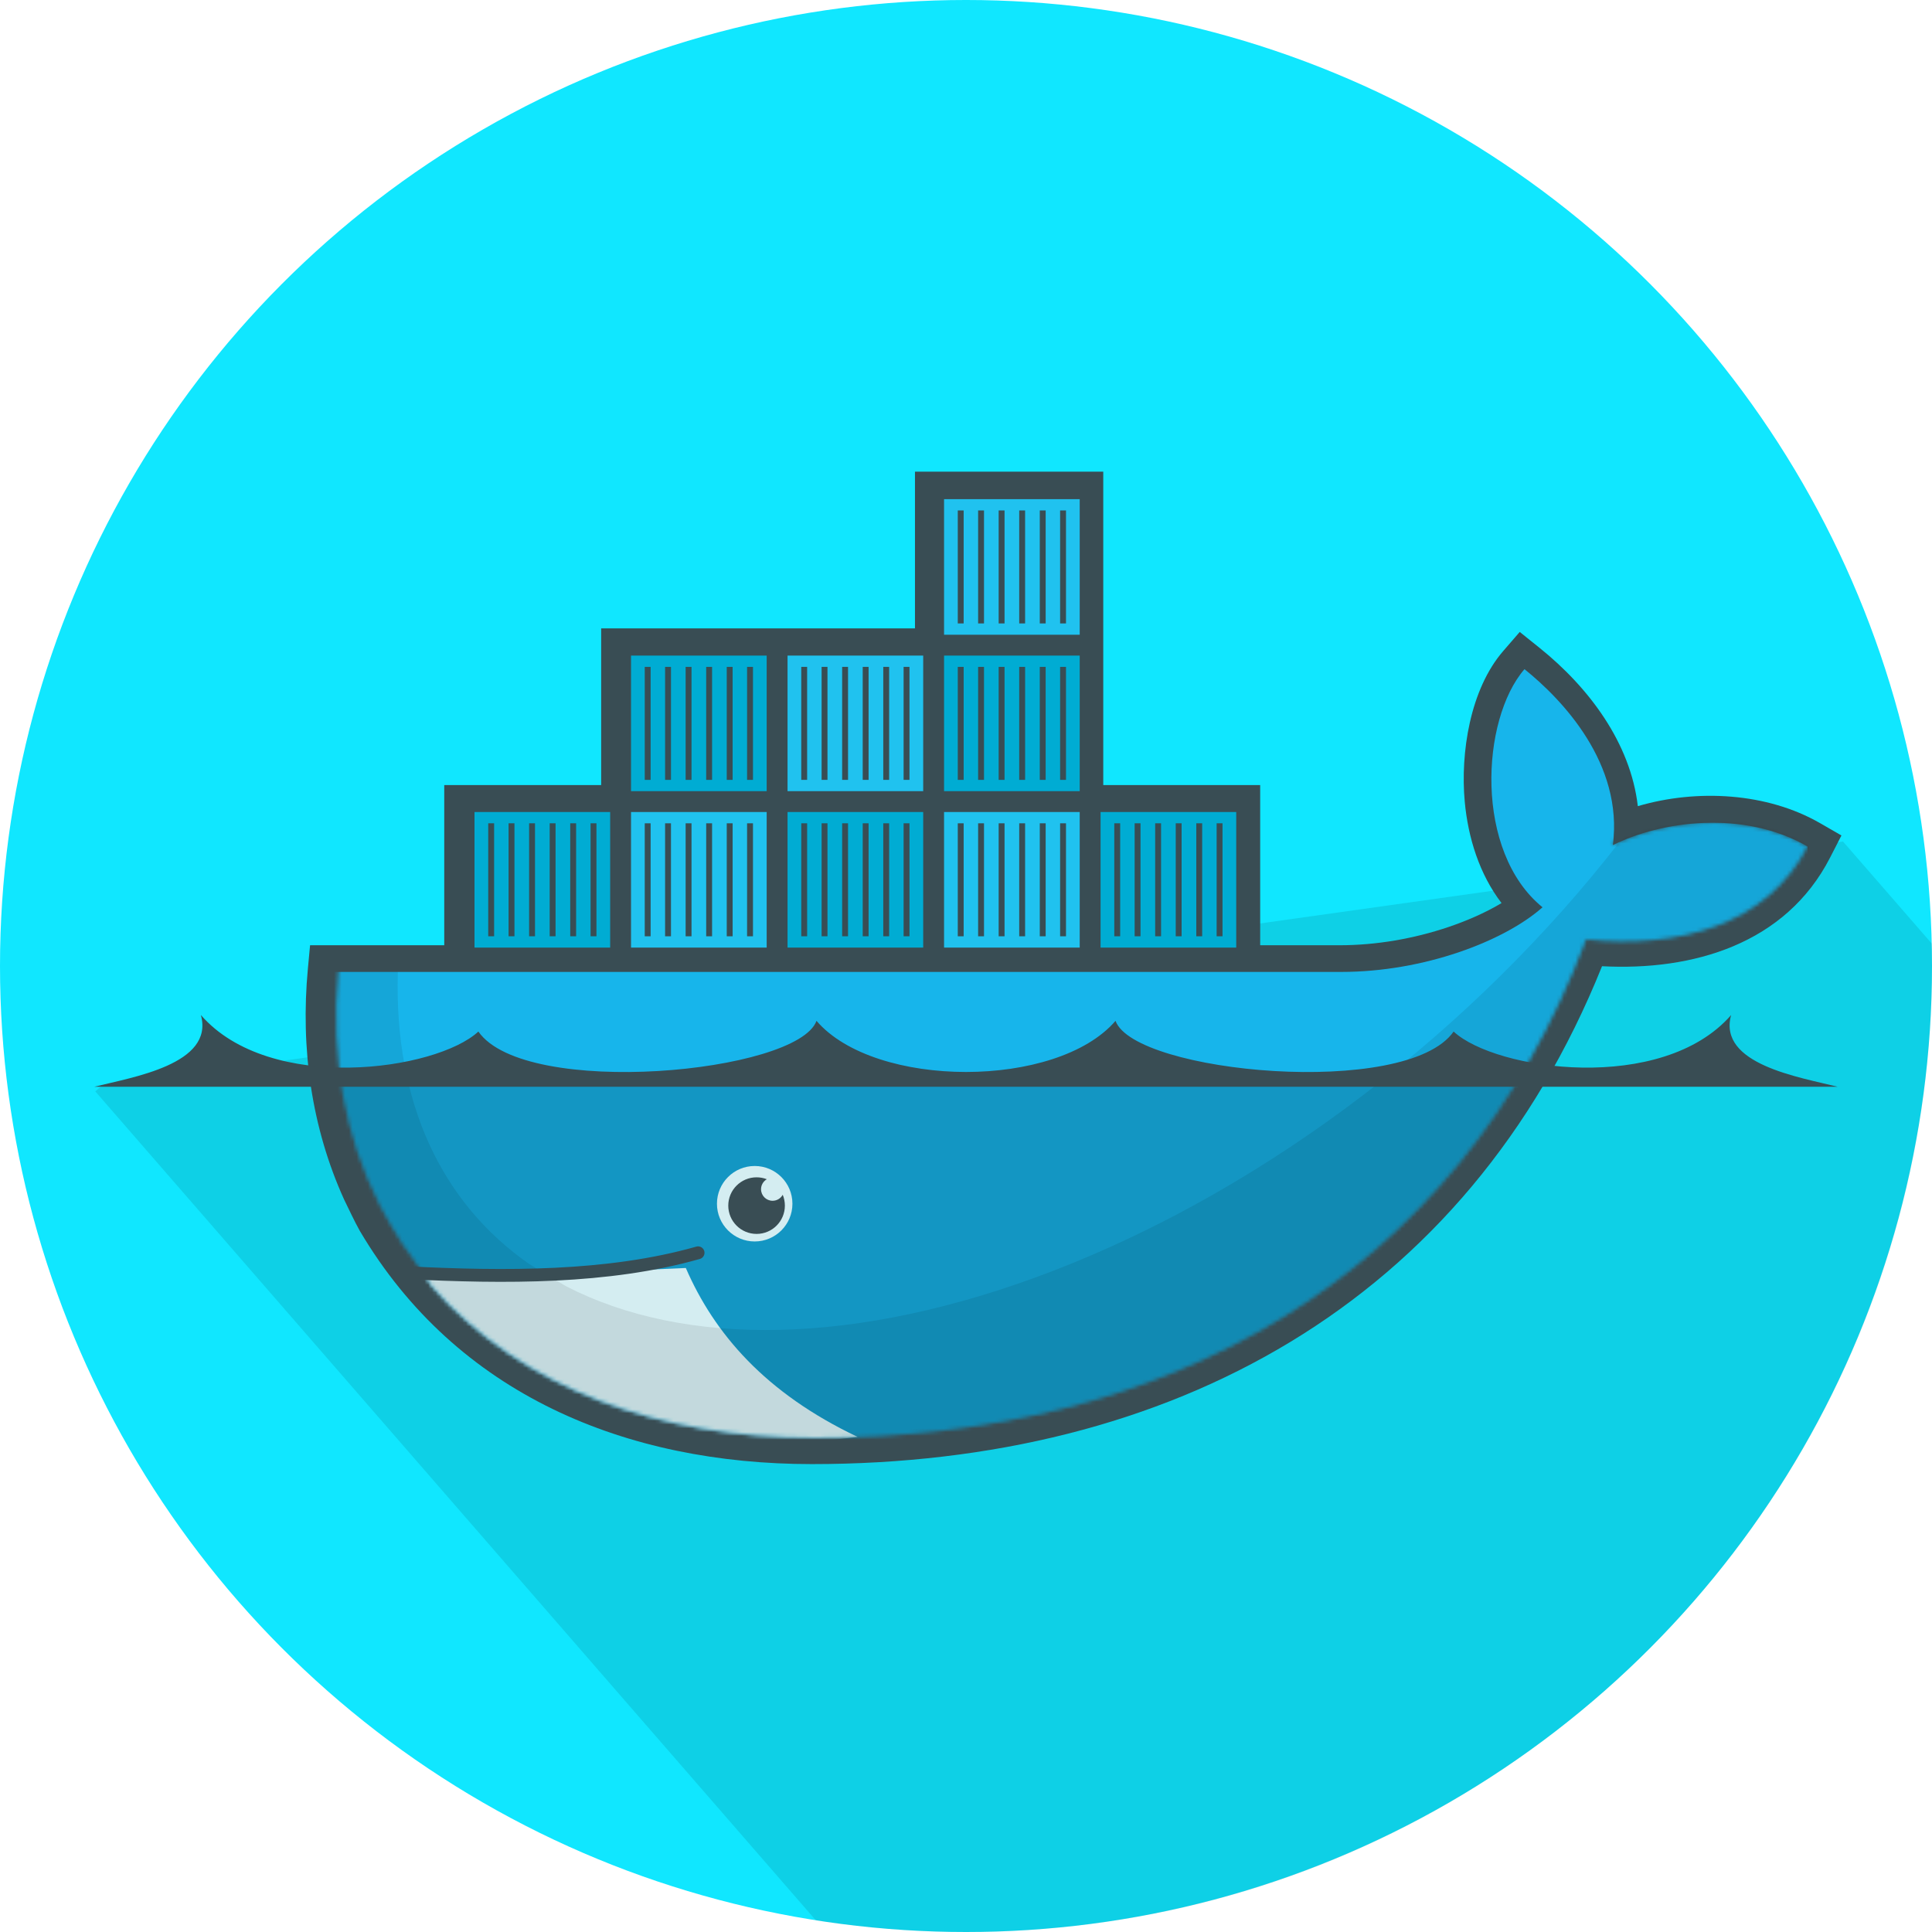 <?xml version="1.0" encoding="UTF-8"?>
<svg width="512px" height="512px" viewBox="0 0 512 512" version="1.1" xmlns="http://www.w3.org/2000/svg" xmlns:xlink="http://www.w3.org/1999/xlink">
    <!-- Generator: Sketch 60 (88103) - https://sketch.com -->
    <title>docker</title>
    <desc>Created with Sketch.</desc>
    <defs>
        <path d="M74.372,0 L74.372,83.396 L34.465,83.396 L34.465,125.094 L1.053,125.094 C0.912,126.3 0.797,127.51 0.68,128.719 C-1.408,151.437 2.56,172.389 11.677,190.303 L14.738,195.799 C16.573,199.092 18.713,202.186 20.974,205.203 C23.232,208.217 24.032,209.885 25.452,211.888 C49.557,238.966 85.491,252 126.977,252 C218.851,252 296.823,211.321 331.33,119.938 C355.812,122.449 379.297,116.174 390,95.293 C372.951,85.46 351.039,88.612 338.416,94.953 L371.86,0 L241.256,83.396 L199.535,83.396 L199.535,0 L74.372,0 Z" id="path-1"></path>
        <path d="M74.372,0 L74.372,83.396 L34.465,83.396 L34.465,125.094 L1.053,125.094 C0.912,126.3 0.797,127.51 0.68,128.719 C-1.408,151.437 2.56,172.389 11.677,190.303 L14.738,195.799 C16.573,199.092 18.713,202.186 20.974,205.203 C23.232,208.217 24.032,209.885 25.452,211.888 C49.557,238.966 85.491,252 126.977,252 C218.851,252 296.823,211.321 331.33,119.938 C355.812,122.449 379.297,116.174 390,95.293 C372.951,85.46 351.039,88.612 338.416,94.953 L371.86,0 L241.256,83.396 L199.535,83.396 L199.535,0 L74.372,0 Z" id="path-3"></path>
        <path d="M74.372,0 L74.372,83.396 L34.465,83.396 L34.465,125.094 L1.053,125.094 C0.912,126.3 0.797,127.51 0.68,128.719 C-1.408,151.437 2.56,172.389 11.677,190.303 L14.738,195.799 C16.573,199.092 18.713,202.186 20.974,205.203 C23.232,208.217 24.032,209.885 25.452,211.888 C49.557,238.966 85.491,252 126.977,252 C218.851,252 296.823,211.321 331.33,119.938 C355.812,122.449 379.297,116.174 390,95.293 C372.951,85.46 351.039,88.612 338.416,94.953 L371.86,0 L241.256,83.396 L199.535,83.396 L199.535,0 L74.372,0 Z" id="path-5"></path>
        <path d="M74.372,0 L74.372,83.396 L34.465,83.396 L34.465,125.094 L1.053,125.094 C0.912,126.3 0.797,127.51 0.68,128.719 C-1.408,151.437 2.56,172.389 11.677,190.303 L14.738,195.799 C16.573,199.092 18.713,202.186 20.974,205.203 C23.232,208.217 24.032,209.885 25.452,211.888 C49.557,238.966 85.491,252 126.977,252 C218.851,252 296.823,211.321 331.33,119.938 C355.812,122.449 379.297,116.174 390,95.293 C372.951,85.46 351.039,88.612 338.416,94.953 L371.86,0 L241.256,83.396 L199.535,83.396 L199.535,0 L74.372,0 Z" id="path-7"></path>
        <path d="M74.372,0 L74.372,83.396 L34.465,83.396 L34.465,125.094 L1.053,125.094 C0.912,126.3 0.797,127.51 0.68,128.719 C-1.408,151.437 2.56,172.389 11.677,190.303 L14.738,195.799 C16.573,199.092 18.713,202.186 20.974,205.203 C23.232,208.217 24.032,209.885 25.452,211.888 C49.557,238.966 85.491,252 126.977,252 C218.851,252 296.823,211.321 331.33,119.938 C355.812,122.449 379.297,116.174 390,95.293 C372.951,85.46 351.039,88.612 338.416,94.953 L371.86,0 L241.256,83.396 L199.535,83.396 L199.535,0 L74.372,0 Z" id="path-9"></path>
    </defs>
    <g id="Page-1" stroke="none" stroke-width="1" fill="none" fill-rule="evenodd">
        <g id="docker">
            <circle id="Oval-Copy" fill="#10E7FF" fill-rule="nonzero" cx="256" cy="256" r="256"></circle>
            <path d="M488.414,223.01 L511.932,250.053 C511.977,252.03 512,254.012 512,256 C512,397.385 397.385,512 256,512 C242.469,512 229.183,510.95 216.22,508.928 L25.25,289.232 L26.799,287.885 L488.414,223.01 Z" id="Combined-Shape" fill-opacity="0.1" fill="#000000" fill-rule="nonzero"></path>
            <g id="Docker_(container_engine)_logo" transform="translate(25, 125)">
                <path d="M267.378,83.051 L308.961,83.051 L308.961,125.501 L329.986,125.501 C339.695,125.501 349.682,123.773 358.877,120.662 C363.395,119.132 368.467,117.003 372.924,114.325 C367.054,106.672 364.057,97.008 363.174,87.482 C361.976,74.526 364.593,57.662 373.374,47.521 L377.746,42.472 L382.954,46.654 C396.068,57.175 407.097,71.878 409.041,88.638 C424.832,83.999 443.371,85.096 457.29,93.118 L463,96.409 L459.994,102.267 C448.223,125.21 423.614,132.317 399.555,131.059 C363.553,220.606 285.173,263 190.137,263 C141.038,263 95.991,244.671 70.34,201.169 C68.836,198.467 67.548,195.641 66.182,192.866 C57.511,173.717 54.631,152.74 56.585,131.78 L57.171,125.502 L92.729,125.502 L92.729,83.052 L134.311,83.052 L134.311,41.526 L217.477,41.526 L217.477,0 L267.377,0 L267.377,83.052" id="path14" fill="#394D54" fill-rule="nonzero"></path>
                <g id="g16-Clipped" transform="translate(64, 4)">
                    <mask id="mask-2" fill="white">
                        <use xlink:href="#path-1"></use>
                    </mask>
                    <g id="path10"></g>
                    <g id="g16" mask="url(#mask-2)">
                        <g transform="translate(-5.442, -39.978)">
                            <g id="g18" transform="translate(165.977, 0)">
                                <g id="g20" transform="translate(0, 1.243)" fill-rule="nonzero">
                                    <polygon id="path22" fill="#00ACD3" points="0.651 0.564 36.599 0.564 36.599 36.491 0.651 36.491"></polygon>
                                    <polygon id="path24" fill="#20C2EF" points="0.651 42.018 36.599 42.018 36.599 77.947 0.651 77.947"></polygon>
                                    <path d="M5.065,33.498 L5.065,3.555 M10.456,33.498 L10.456,3.555 M15.901,33.498 L15.901,3.555 M21.349,33.498 L21.349,3.555 M26.796,33.498 L26.796,3.555 M32.186,33.498 L32.186,3.555" id="path26" stroke="#394D54" stroke-width="1.56" fill="#000000"></path>
                                    <g id="use28" transform="translate(3.628, 44.174)" fill="#000000" stroke="#394D54" stroke-width="1.56">
                                        <path d="M1.437,30.778 L1.437,0.836 M6.828,30.778 L6.828,0.836 M12.273,30.778 L12.273,0.836 M17.721,30.778 L17.721,0.836 M23.169,30.778 L23.169,0.836 M28.558,30.778 L28.558,0.836" id="path26"></path>
                                    </g>
                                </g>
                                <g id="use30" transform="translate(59.978, 40.495) scale(-1, 1) rotate(-180) translate(-59.978, -40.495) translate(41.478, 0.995)" fill-rule="nonzero">
                                    <g id="g20" transform="translate(0, 0.243)">
                                        <polygon id="path22" fill="#00ACD3" points="0.651 0.564 36.599 0.564 36.599 36.491 0.651 36.491"></polygon>
                                        <polygon id="path24" fill="#20C2EF" points="0.651 42.018 36.599 42.018 36.599 77.947 0.651 77.947"></polygon>
                                        <path d="M5.065,33.498 L5.065,3.555 M10.456,33.498 L10.456,3.555 M15.901,33.498 L15.901,3.555 M21.349,33.498 L21.349,3.555 M26.796,33.498 L26.796,3.555 M32.186,33.498 L32.186,3.555" id="path26" stroke="#394D54" stroke-width="1.56" fill="#000000"></path>
                                        <g id="use28" transform="translate(3.628, 44.174)" fill="#000000" stroke="#394D54" stroke-width="1.56">
                                            <path d="M1.437,30.778 L1.437,0.836 M6.828,30.778 L6.828,0.836 M12.273,30.778 L12.273,0.836 M17.721,30.778 L17.721,0.836 M23.169,30.778 L23.169,0.836 M28.558,30.778 L28.558,0.836" id="path26"></path>
                                        </g>
                                    </g>
                                </g>
                            </g>
                            <g id="use32" transform="translate(0.065, 82.91)">
                                <g id="g18" fill-rule="nonzero">
                                    <g id="g20" transform="translate(0, 1.243)">
                                        <polygon id="path22" fill="#00ACD3" points="0.651 0.564 36.599 0.564 36.599 36.491 0.651 36.491"></polygon>
                                        <polygon id="path24" fill="#20C2EF" points="0.651 42.018 36.599 42.018 36.599 77.947 0.651 77.947"></polygon>
                                        <path d="M5.065,33.498 L5.065,3.555 M10.456,33.498 L10.456,3.555 M15.901,33.498 L15.901,3.555 M21.349,33.498 L21.349,3.555 M26.796,33.498 L26.796,3.555 M32.186,33.498 L32.186,3.555" id="path26" stroke="#394D54" stroke-width="1.56" fill="#000000"></path>
                                        <g id="use28" transform="translate(3.628, 44.174)" fill="#000000" stroke="#394D54" stroke-width="1.56">
                                            <path d="M1.437,30.778 L1.437,0.836 M6.828,30.778 L6.828,0.836 M12.273,30.778 L12.273,0.836 M17.721,30.778 L17.721,0.836 M23.169,30.778 L23.169,0.836 M28.558,30.778 L28.558,0.836" id="path26"></path>
                                        </g>
                                    </g>
                                    <g id="use30" transform="translate(59.978, 40.495) scale(-1, 1) rotate(-180) translate(-59.978, -40.495) translate(41.478, 0.995)">
                                        <g id="g20" transform="translate(0, 0.243)">
                                            <polygon id="path22" fill="#00ACD3" points="0.651 0.564 36.599 0.564 36.599 36.491 0.651 36.491"></polygon>
                                            <polygon id="path24" fill="#20C2EF" points="0.651 42.018 36.599 42.018 36.599 77.947 0.651 77.947"></polygon>
                                            <path d="M5.065,33.498 L5.065,3.555 M10.456,33.498 L10.456,3.555 M15.901,33.498 L15.901,3.555 M21.349,33.498 L21.349,3.555 M26.796,33.498 L26.796,3.555 M32.186,33.498 L32.186,3.555" id="path26" stroke="#394D54" stroke-width="1.56" fill="#000000"></path>
                                            <g id="use28" transform="translate(3.628, 44.174)" fill="#000000" stroke="#394D54" stroke-width="1.56">
                                                <path d="M1.437,30.778 L1.437,0.836 M6.828,30.778 L6.828,0.836 M12.273,30.778 L12.273,0.836 M17.721,30.778 L17.721,0.836 M23.169,30.778 L23.169,0.836 M28.558,30.778 L28.558,0.836" id="path26"></path>
                                            </g>
                                        </g>
                                    </g>
                                </g>
                            </g>
                            <g id="use34" transform="translate(83.021, 82.91)">
                                <g id="g18" fill-rule="nonzero">
                                    <g id="g20" transform="translate(0, 1.243)">
                                        <polygon id="path22" fill="#00ACD3" points="0.651 0.564 36.599 0.564 36.599 36.491 0.651 36.491"></polygon>
                                        <polygon id="path24" fill="#20C2EF" points="0.651 42.018 36.599 42.018 36.599 77.947 0.651 77.947"></polygon>
                                        <path d="M5.065,33.498 L5.065,3.555 M10.456,33.498 L10.456,3.555 M15.901,33.498 L15.901,3.555 M21.349,33.498 L21.349,3.555 M26.796,33.498 L26.796,3.555 M32.186,33.498 L32.186,3.555" id="path26" stroke="#394D54" stroke-width="1.56" fill="#000000"></path>
                                        <g id="use28" transform="translate(3.628, 44.174)" fill="#000000" stroke="#394D54" stroke-width="1.56">
                                            <path d="M1.437,30.778 L1.437,0.836 M6.828,30.778 L6.828,0.836 M12.273,30.778 L12.273,0.836 M17.721,30.778 L17.721,0.836 M23.169,30.778 L23.169,0.836 M28.558,30.778 L28.558,0.836" id="path26"></path>
                                        </g>
                                    </g>
                                    <g id="use30" transform="translate(59.978, 40.495) scale(-1, 1) rotate(-180) translate(-59.978, -40.495) translate(41.478, 0.995)">
                                        <g id="g20" transform="translate(0, 0.243)">
                                            <polygon id="path22" fill="#00ACD3" points="0.651 0.564 36.599 0.564 36.599 36.491 0.651 36.491"></polygon>
                                            <polygon id="path24" fill="#20C2EF" points="0.651 42.018 36.599 42.018 36.599 77.947 0.651 77.947"></polygon>
                                            <path d="M5.065,33.498 L5.065,3.555 M10.456,33.498 L10.456,3.555 M15.901,33.498 L15.901,3.555 M21.349,33.498 L21.349,3.555 M26.796,33.498 L26.796,3.555 M32.186,33.498 L32.186,3.555" id="path26" stroke="#394D54" stroke-width="1.56" fill="#000000"></path>
                                            <g id="use28" transform="translate(3.628, 44.174)" fill="#000000" stroke="#394D54" stroke-width="1.56">
                                                <path d="M1.437,30.778 L1.437,0.836 M6.828,30.778 L6.828,0.836 M12.273,30.778 L12.273,0.836 M17.721,30.778 L17.721,0.836 M23.169,30.778 L23.169,0.836 M28.558,30.778 L28.558,0.836" id="path26"></path>
                                            </g>
                                        </g>
                                    </g>
                                </g>
                            </g>
                            <g id="use36" transform="translate(165.977, 82.91)">
                                <g id="g18" fill-rule="nonzero">
                                    <g id="g20" transform="translate(0, 1.243)">
                                        <polygon id="path22" fill="#00ACD3" points="0.651 0.564 36.599 0.564 36.599 36.491 0.651 36.491"></polygon>
                                        <polygon id="path24" fill="#20C2EF" points="0.651 42.018 36.599 42.018 36.599 77.947 0.651 77.947"></polygon>
                                        <path d="M5.065,33.498 L5.065,3.555 M10.456,33.498 L10.456,3.555 M15.901,33.498 L15.901,3.555 M21.349,33.498 L21.349,3.555 M26.796,33.498 L26.796,3.555 M32.186,33.498 L32.186,3.555" id="path26" stroke="#394D54" stroke-width="1.56" fill="#000000"></path>
                                        <g id="use28" transform="translate(3.628, 44.174)" fill="#000000" stroke="#394D54" stroke-width="1.56">
                                            <path d="M1.437,30.778 L1.437,0.836 M6.828,30.778 L6.828,0.836 M12.273,30.778 L12.273,0.836 M17.721,30.778 L17.721,0.836 M23.169,30.778 L23.169,0.836 M28.558,30.778 L28.558,0.836" id="path26"></path>
                                        </g>
                                    </g>
                                    <g id="use30" transform="translate(59.978, 40.495) scale(-1, 1) rotate(-180) translate(-59.978, -40.495) translate(41.478, 0.995)">
                                        <g id="g20" transform="translate(0, 0.243)">
                                            <polygon id="path22" fill="#00ACD3" points="0.651 0.564 36.599 0.564 36.599 36.491 0.651 36.491"></polygon>
                                            <polygon id="path24" fill="#20C2EF" points="0.651 42.018 36.599 42.018 36.599 77.947 0.651 77.947"></polygon>
                                            <path d="M5.065,33.498 L5.065,3.555 M10.456,33.498 L10.456,3.555 M15.901,33.498 L15.901,3.555 M21.349,33.498 L21.349,3.555 M26.796,33.498 L26.796,3.555 M32.186,33.498 L32.186,3.555" id="path26" stroke="#394D54" stroke-width="1.56" fill="#000000"></path>
                                            <g id="use28" transform="translate(3.628, 44.174)" fill="#000000" stroke="#394D54" stroke-width="1.56">
                                                <path d="M1.437,30.778 L1.437,0.836 M6.828,30.778 L6.828,0.836 M12.273,30.778 L12.273,0.836 M17.721,30.778 L17.721,0.836 M23.169,30.778 L23.169,0.836 M28.558,30.778 L28.558,0.836" id="path26"></path>
                                            </g>
                                        </g>
                                    </g>
                                </g>
                            </g>
                        </g>
                    </g>
                </g>
                <g id="path38-Clipped" transform="translate(64, 4)">
                    <mask id="mask-4" fill="white">
                        <use xlink:href="#path-3"></use>
                    </mask>
                    <g id="path10"></g>
                    <path d="M338.43,94.962 C341.211,73.36 325.036,56.392 315.004,48.336 C303.444,61.693 301.648,96.701 319.784,111.44 C309.663,120.425 288.335,128.569 266.498,128.569 L-1.814,128.569 C-3.938,151.353 -1.814,261.065 -1.814,261.065 L391.814,261.065 L390.024,95.318 C372.976,85.485 351.053,88.62 338.43,94.961" id="path38" fill="#17B5EB" fill-rule="nonzero" mask="url(#mask-4)"></path>
                </g>
                <g id="path40-Clipped" transform="translate(64, 4)">
                    <mask id="mask-6" fill="white">
                        <use xlink:href="#path-5"></use>
                    </mask>
                    <g id="path10"></g>
                    <polyline id="path40" fill-opacity="0.17" fill="#000000" fill-rule="nonzero" mask="url(#mask-6)" points="-1.814 157.727 -1.814 261.065 391.814 261.065 391.814 157.727"></polyline>
                </g>
                <g id="path42-Clipped" transform="translate(64, 4)">
                    <mask id="mask-8" fill="white">
                        <use xlink:href="#path-7"></use>
                    </mask>
                    <g id="path10"></g>
                    <path d="M138.291,251.801 C113.731,240.152 100.249,224.318 92.749,207.031 L18.14,210.302 L56.233,261.065 L138.291,251.801" id="path42" fill="#D4EDF1" fill-rule="nonzero" mask="url(#mask-8)"></path>
                </g>
                <g id="path44-Clipped" transform="translate(64, 4)">
                    <mask id="mask-10" fill="white">
                        <use xlink:href="#path-9"></use>
                    </mask>
                    <g id="path10"></g>
                    <path d="M340.116,94.16 L340.116,94.217 C302.275,142.965 247.998,185.551 189.728,207.923 C137.75,227.879 92.431,227.975 61.164,211.945 C57.797,210.045 54.497,207.936 51.188,205.94 C28.265,189.928 15.354,163.442 16.439,128.549 L-1.814,128.549 L-1.814,261.065 L391.814,261.065 L391.814,87.022 L346.465,87.022 L340.116,94.16 Z" id="path44" fill-opacity="0.085" fill="#000000" fill-rule="nonzero" mask="url(#mask-10)"></path>
                </g>
                <path d="M83,212.293 C108.683,213.568 136.092,213.797 160,207" id="path46" stroke="#394D54" stroke-width="3.4" stroke-linecap="round"></path>
                <path d="M185,194.001 C185,199.523 180.523,204 175.001,204 C169.478,204 165,199.523 165,194.001 C165,188.479 169.478,184 175.001,184 C180.523,184 185,188.479 185,194.001 Z" id="path48" fill="#D4EDF1" fill-rule="nonzero"></path>
                <path d="M178.216,187.508 C177.302,188.036 176.683,189.026 176.683,190.158 C176.683,191.849 178.054,193.217 179.744,193.217 C180.902,193.217 181.909,192.574 182.429,191.624 C182.796,192.509 183,193.482 183,194.502 C183,198.643 179.643,202 175.501,202 C171.359,202 168,198.643 168,194.502 C168,190.358 171.359,187 175.501,187 C176.459,187 177.373,187.181 178.216,187.508 L178.216,187.508 Z" id="path50" fill="#394D54" fill-rule="nonzero"></path>
                <path d="M0,163 L462,163 C451.94,160.472 430.172,157.058 433.762,144 C415.471,164.965 371.358,158.708 360.226,148.37 C347.828,166.18 275.657,159.41 270.623,145.536 C255.081,163.602 206.922,163.602 191.379,145.536 C186.343,159.41 114.173,166.18 101.774,148.37 C90.642,158.708 46.533,164.965 28.24,144 C31.83,157.058 10.062,160.472 0,163" id="path52" fill="#394D54" fill-rule="nonzero"></path>
            </g>
        </g>
    </g>
</svg>